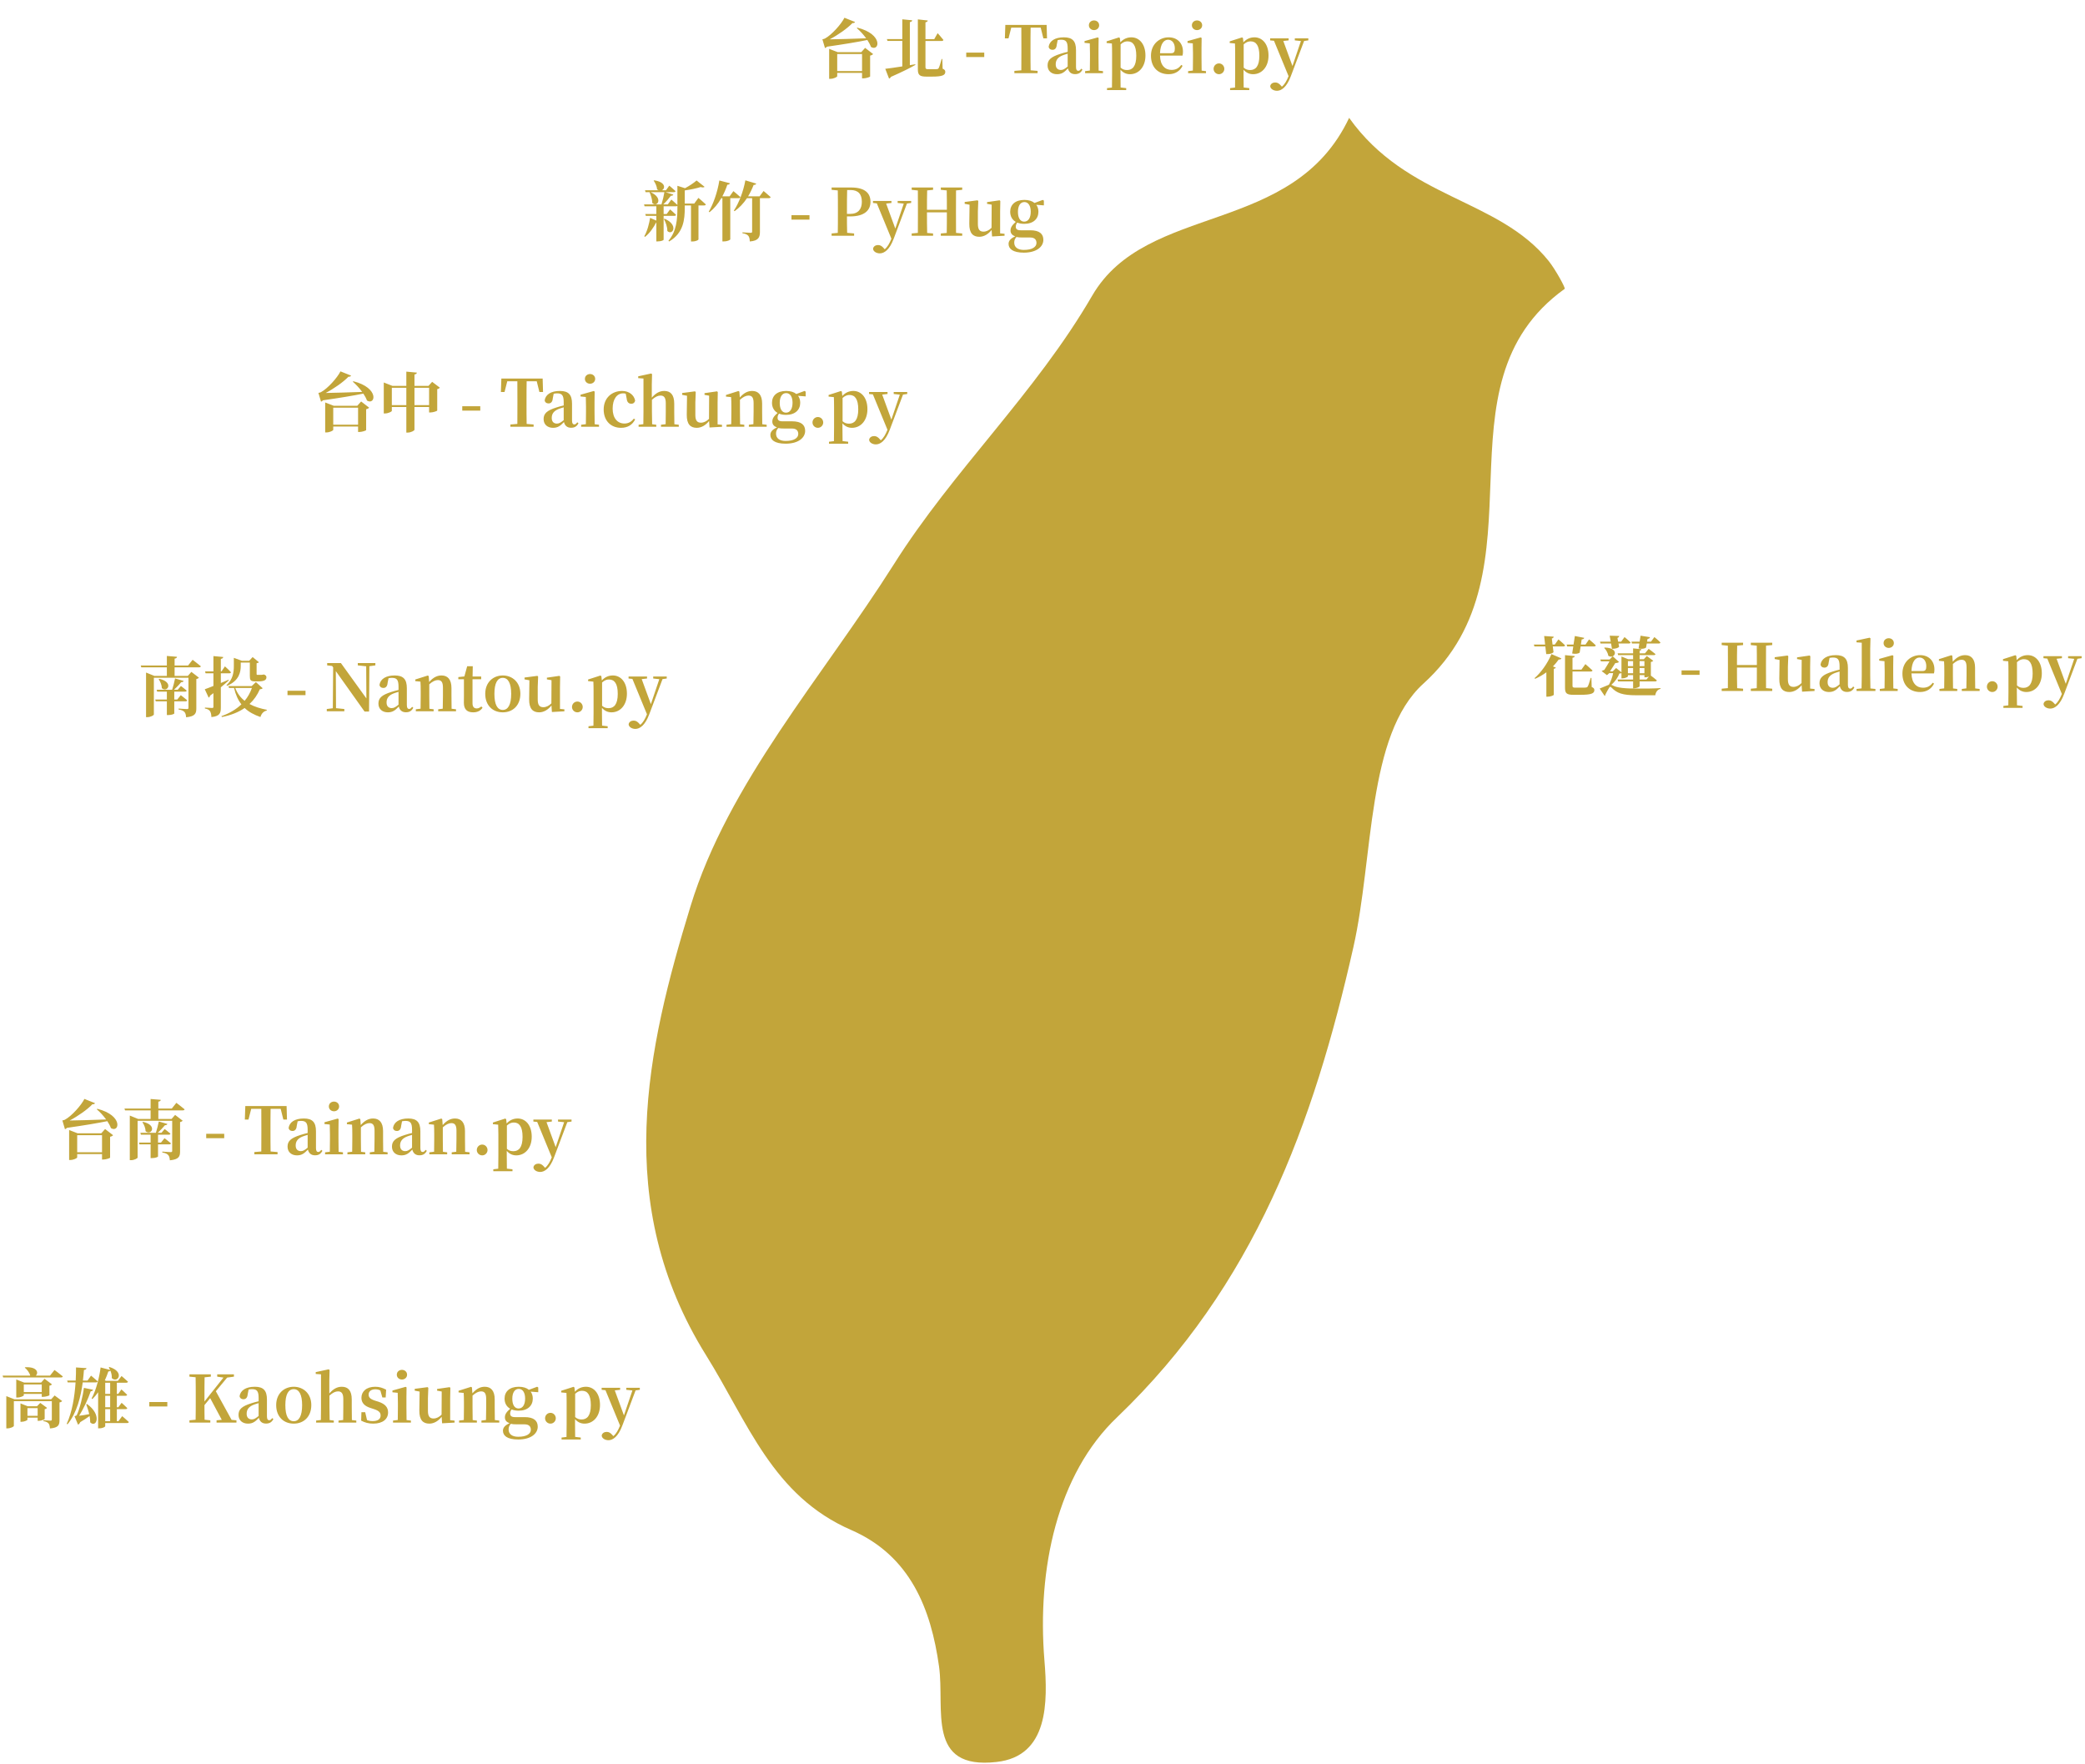 <svg width="513" height="434" viewBox="0 0 513 434" fill="none" xmlns="http://www.w3.org/2000/svg">
<path d="M205.992 17.488V13.296H212.104V17.488H205.992ZM211.912 12.832H206.104L204.008 12.016V19.392H204.296C205.112 19.392 205.992 18.944 205.992 18.752V17.936H212.104V19.28H212.424C213.08 19.28 214.072 18.928 214.088 18.832V13.68C214.472 13.6 214.712 13.44 214.824 13.296L212.856 11.776L211.912 12.832ZM210.808 6.912C211.592 7.584 212.424 8.48 213.112 9.424C209.624 9.552 206.28 9.648 204.136 9.68C206.184 8.608 208.504 6.976 209.736 5.68C210.104 5.712 210.312 5.584 210.376 5.408L207.768 4.368C207.016 5.904 204.632 8.592 202.984 9.472C202.792 9.584 202.344 9.664 202.344 9.664L202.984 11.824C203.16 11.776 203.32 11.664 203.464 11.488C207.624 10.896 211.048 10.32 213.4 9.84C213.784 10.416 214.104 11.008 214.296 11.552C216.344 12.8 217.448 8.464 210.952 6.8L210.808 6.912ZM223.864 16.032V5.44C224.296 5.376 224.408 5.216 224.44 4.992L222.008 4.752V9.616H218.216L218.36 10.064H222.008V16.336C220.168 16.624 218.616 16.848 217.816 16.928L218.744 19.328C218.936 19.28 219.112 19.12 219.208 18.912C222.056 17.664 223.976 16.688 225.224 15.968L225.192 15.808L223.864 16.032ZM231.848 14.512H231.688C231.4 15.52 231.128 16.496 230.936 16.8C230.808 16.96 230.696 16.992 230.52 17.008C230.312 17.024 229.944 17.024 229.496 17.024H228.344C227.848 17.024 227.704 16.912 227.704 16.528V10.08H231.704C231.928 10.08 232.072 10 232.12 9.824C231.64 9.184 230.696 8.16 230.696 8.16L229.864 9.632H227.704V5.488C228.104 5.424 228.248 5.248 228.264 5.04L225.832 4.768V17.072C225.832 18.464 226.312 18.848 227.912 18.848H229.336C231.848 18.848 232.584 18.496 232.584 17.68C232.584 17.344 232.44 17.12 231.928 16.896L231.848 14.512ZM237.736 14.032H242.168V12.944H237.736V14.032ZM256.059 6.8L256.715 9.44H257.611L257.515 6.128H247.355L247.243 9.44H248.139L248.811 6.8H251.291C251.307 8.416 251.307 10.064 251.307 11.68V12.464C251.307 14.096 251.307 15.712 251.291 17.296L249.579 17.44V18H255.291V17.44L253.579 17.296C253.547 15.68 253.547 14.064 253.547 12.464V11.68C253.547 10.032 253.547 8.4 253.579 6.8H256.059ZM262.695 16.368C261.959 16.976 261.559 17.216 261.031 17.216C260.263 17.216 259.751 16.768 259.751 15.824C259.751 14.832 260.231 14.096 261.495 13.6C261.767 13.488 262.215 13.36 262.695 13.216V16.368ZM266.039 16.896C265.751 17.28 265.559 17.424 265.319 17.424C264.967 17.424 264.743 17.184 264.743 16.464V12.336C264.743 10.096 263.863 9.184 261.767 9.184C259.543 9.184 258.215 10.08 258.007 11.52C258.103 12 258.439 12.256 258.967 12.256C259.511 12.256 259.943 11.904 260.007 11.024L260.231 9.872C260.519 9.808 260.791 9.776 261.063 9.776C262.263 9.776 262.695 10.24 262.695 11.936V12.752C262.071 12.896 261.431 13.072 260.951 13.232C258.487 14 257.751 14.784 257.751 16.112C257.751 17.456 258.727 18.256 260.071 18.256C261.255 18.256 261.879 17.76 262.759 16.832C262.967 17.696 263.527 18.24 264.503 18.24C265.351 18.24 265.911 17.936 266.327 17.136L266.039 16.896ZM269.175 7.408C269.863 7.408 270.439 6.912 270.439 6.224C270.439 5.504 269.863 5.024 269.175 5.024C268.487 5.024 267.911 5.504 267.911 6.224C267.911 6.912 268.487 7.408 269.175 7.408ZM270.311 17.376C270.295 16.464 270.279 15.12 270.279 14.24V11.84L270.311 9.344L270.087 9.2L266.839 10.112V10.544L268.135 10.672C268.167 11.472 268.183 12.08 268.183 13.104V14.24C268.183 15.12 268.167 16.448 268.151 17.36L266.983 17.504V18H271.383V17.504L270.311 17.376ZM275.717 10.912C276.389 10.304 276.917 10.176 277.429 10.176C278.757 10.176 279.573 11.184 279.573 13.712C279.573 16.32 278.629 17.232 277.317 17.232C276.709 17.232 276.213 17.088 275.717 16.64V10.912ZM275.541 9.36L275.317 9.2L272.277 10.176V10.576L273.573 10.704C273.605 11.472 273.621 12.064 273.621 13.104V18.256C273.621 19.232 273.605 20.384 273.589 21.536L272.373 21.68V22.16H277.093V21.68L275.717 21.52C275.701 20.368 275.685 19.216 275.685 18.256V17.152C276.389 17.968 277.205 18.256 278.037 18.256C280.149 18.256 281.829 16.496 281.829 13.664C281.829 10.832 280.309 9.184 278.373 9.184C277.381 9.184 276.421 9.552 275.653 10.416L275.541 9.36ZM285.411 13.088C285.507 10.752 286.387 9.776 287.395 9.776C288.371 9.776 289.059 10.608 289.059 11.904C289.059 12.72 288.883 13.088 288.147 13.088H285.411ZM290.947 13.68C291.027 13.408 291.059 13.104 291.059 12.688C291.059 10.672 289.731 9.184 287.539 9.184C285.299 9.184 283.187 10.832 283.187 13.712C283.187 16.624 285.011 18.256 287.523 18.256C289.107 18.256 290.323 17.504 290.963 16.192L290.643 15.968C290.083 16.72 289.395 17.2 288.243 17.2C286.691 17.2 285.475 16.128 285.411 13.68H290.947ZM294.519 7.408C295.207 7.408 295.783 6.912 295.783 6.224C295.783 5.504 295.207 5.024 294.519 5.024C293.831 5.024 293.255 5.504 293.255 6.224C293.255 6.912 293.831 7.408 294.519 7.408ZM295.655 17.376C295.639 16.464 295.623 15.12 295.623 14.24V11.84L295.655 9.344L295.431 9.2L292.183 10.112V10.544L293.479 10.672C293.511 11.472 293.527 12.08 293.527 13.104V14.24C293.527 15.12 293.511 16.448 293.495 17.36L292.327 17.504V18H296.727V17.504L295.655 17.376ZM299.922 18.256C300.658 18.256 301.234 17.648 301.234 16.944C301.234 16.208 300.658 15.6 299.922 15.6C299.17 15.6 298.594 16.208 298.594 16.944C298.594 17.648 299.17 18.256 299.922 18.256ZM305.999 10.912C306.671 10.304 307.199 10.176 307.711 10.176C309.039 10.176 309.855 11.184 309.855 13.712C309.855 16.32 308.911 17.232 307.599 17.232C306.991 17.232 306.495 17.088 305.999 16.64V10.912ZM305.823 9.36L305.599 9.2L302.559 10.176V10.576L303.855 10.704C303.887 11.472 303.903 12.064 303.903 13.104V18.256C303.903 19.232 303.887 20.384 303.871 21.536L302.655 21.68V22.16H307.375V21.68L305.999 21.52C305.983 20.368 305.967 19.216 305.967 18.256V17.152C306.671 17.968 307.487 18.256 308.319 18.256C310.431 18.256 312.111 16.496 312.111 13.664C312.111 10.832 310.591 9.184 308.655 9.184C307.663 9.184 306.703 9.552 305.935 10.416L305.823 9.36ZM321.906 9.44H318.578V9.936L320.082 10.096L318.002 16.24L315.746 10.08L317.058 9.936V9.44H312.514V9.936L313.458 10.032L317.042 18.736C316.562 19.92 316.082 20.768 315.394 21.328L315.17 21.072C314.754 20.592 314.354 20.288 313.762 20.288C313.202 20.288 312.626 20.576 312.53 21.184C312.546 21.856 313.346 22.336 314.194 22.336C315.282 22.336 316.578 21.456 317.586 18.784L320.866 10.08L321.906 9.936V9.44Z" fill="#C2A53A"/>
<path d="M6.752 348.336V346.448H9.264V348.336H6.752ZM10.992 346.704C11.296 346.64 11.488 346.512 11.584 346.384L9.904 345.152L9.104 345.984H6.816L5.04 345.28V349.808H5.28C5.968 349.808 6.752 349.44 6.752 349.296V348.784H9.264V349.568H9.552C10.144 349.568 10.976 349.216 10.992 349.104V346.704ZM12.592 344.272H3.552L1.552 343.488V351.424H1.824C2.592 351.424 3.408 351.008 3.408 350.816V344.72H12.752V349.216C12.752 349.408 12.688 349.52 12.448 349.52C12.08 349.52 10.672 349.424 10.672 349.424V349.632C11.424 349.76 11.728 349.968 11.952 350.224C12.176 350.48 12.24 350.896 12.288 351.44C14.368 351.28 14.64 350.592 14.64 349.392V345.04C14.976 344.976 15.2 344.832 15.296 344.704L13.44 343.328L12.592 344.272ZM5.856 342.496V340.624H10.272V342.496H5.856ZM10.592 343.664C11.184 343.664 12.144 343.376 12.16 343.28V340.928C12.48 340.864 12.688 340.72 12.784 340.592L10.96 339.216L10.112 340.16H5.952L4 339.392V343.84H4.256C5.024 343.84 5.856 343.44 5.856 343.296V342.944H10.272V343.664H10.592ZM12.304 338.448H8.8C9.52 337.84 9.264 336.224 6.208 336.384L6.096 336.48C6.656 336.928 7.264 337.712 7.44 338.448H0.64L0.784 338.896H15.008C15.232 338.896 15.408 338.816 15.456 338.64C14.688 337.984 13.408 337.056 13.408 337.056L12.304 338.448ZM23.6 340.112C23.824 340.112 23.984 340.032 24.032 339.856C23.424 339.28 22.4 338.448 22.4 338.448L21.536 339.664H20.4C20.512 338.736 20.592 337.856 20.656 337.056C21.136 336.992 21.248 336.816 21.28 336.608L18.704 336.432C18.704 337.424 18.688 338.512 18.624 339.664H16.528L16.656 340.112H18.592C18.368 343.552 17.76 347.408 16.416 350.304L16.624 350.416C18.944 347.552 19.888 343.568 20.352 340.112H23.6ZM21.216 345.504C21.472 346.224 21.76 347.056 21.952 347.92C21.056 348.096 20.16 348.256 19.456 348.32C20.528 346.672 21.696 344.16 22.32 342.304C22.672 342.288 22.848 342.112 22.896 341.92L20.64 341.456C20.432 343.376 19.552 346.848 18.864 348.208C18.752 348.32 18.336 348.432 18.336 348.432L19.2 350.512C19.424 350.416 19.6 350.208 19.744 349.888C20.656 349.36 21.456 348.816 22.048 348.384C22.144 348.912 22.208 349.44 22.192 349.936C23.664 351.424 25.216 348.144 21.408 345.424L21.216 345.504ZM25.888 346.688H27.104V349.664H25.888V346.688ZM27.104 340.192V342.944H25.888V340.192H27.104ZM27.104 346.224H25.888V343.408H27.104V346.224ZM29.136 349.664H28.752V346.688H30.896C31.12 346.688 31.28 346.608 31.312 346.432C30.8 345.888 29.92 345.136 29.92 345.136L29.12 346.224H28.752V343.408H30.864C31.088 343.408 31.248 343.328 31.28 343.152C30.752 342.608 29.872 341.84 29.872 341.84L29.088 342.944H28.752V340.192H31.056C31.28 340.192 31.44 340.112 31.488 339.936C30.88 339.36 29.904 338.544 29.904 338.544L29.008 339.728H26.096L25.792 339.616C26.144 338.848 26.432 338.096 26.656 337.424C26.944 337.408 27.088 337.344 27.168 337.216C27.392 337.792 27.552 338.448 27.504 339.056C28.944 340.448 30.816 337.52 26.928 336.32L26.768 336.416C26.88 336.608 26.992 336.816 27.104 337.056L24.752 336.432C24.496 338.544 23.744 341.84 22.544 344.064L22.736 344.208C23.248 343.712 23.728 343.136 24.144 342.528V351.408H24.448C25.344 351.408 25.888 351.024 25.888 350.896V350.112H31.264C31.488 350.112 31.664 350.032 31.696 349.856C31.088 349.28 30.064 348.416 30.064 348.416L29.136 349.664ZM36.736 346.032H41.168V344.944H36.736V346.032ZM56.979 349.328L53.107 342.288L55.891 338.928L57.555 338.704V338.128H53.443V338.704L54.979 338.928L50.307 344.816V343.68C50.307 342.064 50.307 340.448 50.339 338.864L51.875 338.704V338.128H46.611V338.704L48.131 338.848C48.163 340.464 48.163 342.08 48.163 343.68V344.464C48.163 346.096 48.163 347.712 48.131 349.296L46.611 349.44V350H51.747V349.44L50.339 349.296C50.307 348.016 50.307 346.784 50.307 345.696L51.715 343.984L54.563 349.312L53.283 349.44V350H58.179V349.44L56.979 349.328ZM63.632 348.368C62.896 348.976 62.496 349.216 61.968 349.216C61.2 349.216 60.688 348.768 60.688 347.824C60.688 346.832 61.168 346.096 62.432 345.6C62.704 345.488 63.152 345.36 63.632 345.216V348.368ZM66.976 348.896C66.688 349.28 66.496 349.424 66.256 349.424C65.904 349.424 65.68 349.184 65.68 348.464V344.336C65.68 342.096 64.8 341.184 62.704 341.184C60.48 341.184 59.152 342.08 58.944 343.52C59.04 344 59.376 344.256 59.904 344.256C60.448 344.256 60.88 343.904 60.944 343.024L61.168 341.872C61.456 341.808 61.728 341.776 62 341.776C63.2 341.776 63.632 342.24 63.632 343.936V344.752C63.008 344.896 62.368 345.072 61.888 345.232C59.424 346 58.688 346.784 58.688 348.112C58.688 349.456 59.664 350.256 61.008 350.256C62.192 350.256 62.816 349.76 63.696 348.832C63.904 349.696 64.464 350.24 65.44 350.24C66.288 350.24 66.848 349.936 67.264 349.136L66.976 348.896ZM72.273 350.256C74.721 350.256 76.593 348.576 76.593 345.696C76.593 342.816 74.593 341.184 72.273 341.184C69.937 341.184 67.953 342.832 67.953 345.696C67.953 348.56 69.793 350.256 72.273 350.256ZM72.273 349.664C70.945 349.664 70.209 348.368 70.209 345.712C70.209 343.072 70.945 341.776 72.273 341.776C73.569 341.776 74.337 343.072 74.337 345.712C74.337 348.368 73.569 349.664 72.273 349.664ZM86.579 349.376C86.564 348.464 86.547 347.152 86.547 346.24V344.32C86.547 342.096 85.62 341.184 84.1 341.184C82.931 341.184 81.987 341.728 81.028 342.832V339.584L81.091 337.04L80.852 336.896L77.683 337.584V338.032L78.98 338.128V346.24C78.98 347.12 78.963 348.448 78.948 349.36L77.779 349.504V350H82.132V349.504L81.108 349.376C81.076 348.464 81.059 347.12 81.059 346.24V343.36C81.844 342.64 82.531 342.32 83.171 342.32C84.004 342.32 84.468 342.8 84.468 344.192V346.24C84.468 347.152 84.451 348.464 84.436 349.36L83.284 349.504V350H87.668V349.504L86.579 349.376ZM92.285 344.608C91.053 344.208 90.701 343.776 90.701 343.104C90.701 342.32 91.309 341.808 92.365 341.808C92.829 341.808 93.197 341.904 93.581 342.096L94.077 343.824H94.893L95.005 341.904C94.125 341.44 93.341 341.184 92.317 341.184C90.125 341.184 88.925 342.368 88.925 343.904C88.925 345.2 89.773 345.968 91.149 346.4L92.029 346.688C93.277 347.104 93.645 347.552 93.645 348.256C93.645 349.136 92.973 349.632 91.693 349.632C91.165 349.632 90.717 349.552 90.301 349.376L89.853 347.44H88.925L88.861 349.52C89.773 350 90.669 350.256 91.821 350.256C94.173 350.256 95.485 349.136 95.485 347.504C95.485 346.272 94.797 345.424 93.117 344.864L92.285 344.608ZM98.894 339.408C99.582 339.408 100.158 338.912 100.158 338.224C100.158 337.504 99.582 337.024 98.894 337.024C98.206 337.024 97.63 337.504 97.63 338.224C97.63 338.912 98.206 339.408 98.894 339.408ZM100.03 349.376C100.014 348.464 99.998 347.12 99.998 346.24V343.84L100.03 341.344L99.806 341.2L96.558 342.112V342.544L97.854 342.672C97.886 343.472 97.902 344.08 97.902 345.104V346.24C97.902 347.12 97.886 348.448 97.87 349.36L96.702 349.504V350H101.102V349.504L100.03 349.376ZM110.761 349.408V344.016L110.809 341.456L110.633 341.28L107.545 341.728V342.144L108.681 342.352L108.649 348.048C108.057 348.64 107.385 348.992 106.665 348.992C105.785 348.992 105.289 348.528 105.289 347.12V344.016L105.385 341.456L105.209 341.28L102.041 341.696V342.144L103.241 342.368L103.177 347.008C103.145 349.408 104.105 350.256 105.641 350.256C106.825 350.256 107.897 349.552 108.665 348.576L108.777 350.176L111.849 350V349.52L110.761 349.408ZM121.751 349.376C121.735 348.464 121.719 347.152 121.719 346.24V344.288C121.719 342.144 120.775 341.184 119.271 341.184C118.231 341.184 117.239 341.632 116.231 342.8L116.119 341.344L115.895 341.2L112.823 342.176V342.576L114.087 342.704C114.135 343.472 114.151 344.048 114.151 345.088V346.24C114.151 347.12 114.135 348.448 114.119 349.36L112.951 349.504V350H117.335V349.504L116.295 349.376C116.279 348.464 116.263 347.12 116.263 346.24V343.36C117.047 342.64 117.767 342.32 118.359 342.32C119.223 342.32 119.623 342.8 119.623 344.192V346.24C119.623 347.152 119.607 348.464 119.575 349.36L118.455 349.504V350H122.839V349.504L121.751 349.376ZM127.586 346.528C126.594 346.528 126.05 345.6 126.05 344.128C126.05 342.64 126.642 341.712 127.634 341.712C128.61 341.712 129.202 342.624 129.202 344.08C129.202 345.584 128.61 346.528 127.586 346.528ZM129.074 350.432C130.226 350.432 130.61 351.04 130.61 351.776C130.61 352.752 129.57 353.488 127.506 353.488C126.05 353.488 125.138 352.864 125.138 351.68C125.138 351.12 125.314 350.736 125.682 350.304C126.082 350.4 126.482 350.432 127.218 350.432H129.074ZM132.434 341.36L132.162 341.184L130.13 341.936C129.554 341.456 128.706 341.184 127.634 341.184C125.378 341.184 124.146 342.368 124.146 344.096C124.146 345.2 124.626 346.08 125.522 346.592C124.594 347.408 124.226 347.984 124.226 348.72C124.226 349.456 124.658 349.888 125.378 350.16C124.258 350.64 123.746 351.264 123.746 352C123.746 353.2 124.77 354.16 127.506 354.16C130.658 354.16 132.306 352.688 132.306 351.008C132.306 349.568 131.378 348.656 129.09 348.656H126.738C125.842 348.656 125.522 348.352 125.522 347.776C125.522 347.408 125.634 347.104 125.874 346.768C126.354 346.96 126.93 347.072 127.602 347.072C129.842 347.072 131.09 345.84 131.09 344.096C131.09 343.44 130.914 342.848 130.562 342.384L132.434 342.528V341.36ZM135.438 350.256C136.174 350.256 136.75 349.648 136.75 348.944C136.75 348.208 136.174 347.6 135.438 347.6C134.686 347.6 134.11 348.208 134.11 348.944C134.11 349.648 134.686 350.256 135.438 350.256ZM141.514 342.912C142.186 342.304 142.714 342.176 143.226 342.176C144.554 342.176 145.37 343.184 145.37 345.712C145.37 348.32 144.426 349.232 143.114 349.232C142.506 349.232 142.01 349.088 141.514 348.64V342.912ZM141.338 341.36L141.114 341.2L138.074 342.176V342.576L139.37 342.704C139.402 343.472 139.418 344.064 139.418 345.104V350.256C139.418 351.232 139.402 352.384 139.386 353.536L138.17 353.68V354.16H142.89V353.68L141.514 353.52C141.498 352.368 141.482 351.216 141.482 350.256V349.152C142.186 349.968 143.002 350.256 143.834 350.256C145.946 350.256 147.626 348.496 147.626 345.664C147.626 342.832 146.106 341.184 144.17 341.184C143.178 341.184 142.218 341.552 141.45 342.416L141.338 341.36ZM157.422 341.44H154.094V341.936L155.598 342.096L153.518 348.24L151.262 342.08L152.574 341.936V341.44H148.03V341.936L148.974 342.032L152.558 350.736C152.078 351.92 151.598 352.768 150.91 353.328L150.686 353.072C150.27 352.592 149.87 352.288 149.278 352.288C148.718 352.288 148.142 352.576 148.046 353.184C148.062 353.856 148.862 354.336 149.71 354.336C150.798 354.336 152.094 353.456 153.102 350.784L156.382 342.08L157.422 341.936V341.44Z" fill="#C2A53A"/>
<path d="M163.344 53.888C163.792 54.672 164.208 55.824 164.192 56.832C165.488 58.08 167.072 55.312 163.504 53.808L163.344 53.888ZM170.816 50.08H168.48V46.848C169.92 46.656 171.408 46.336 172.384 46.016C172.864 46.16 173.184 46.128 173.36 45.968L171.392 44.4C170.768 44.96 169.632 45.728 168.544 46.304L166.672 45.712V50.416C166.08 49.856 165.184 49.104 165.184 49.104L164.304 50.288H163.2C163.92 49.6 164.608 48.784 165.072 48.16C165.408 48.192 165.6 48.064 165.664 47.872L163.744 47.28H165.776C166 47.28 166.16 47.2 166.208 47.024C165.632 46.464 164.672 45.68 164.672 45.68L163.856 46.816H162.832C163.712 46.432 163.856 44.784 160.96 44.368L160.832 44.448C161.216 44.992 161.632 45.84 161.68 46.592C161.808 46.688 161.936 46.768 162.064 46.816H158.704L158.832 47.28H159.92L159.824 47.312C160.144 48.032 160.496 49.056 160.48 49.936C161.68 51.168 163.344 48.736 160.08 47.28H163.472C163.328 48.176 163.04 49.376 162.752 50.288H158.464L158.592 50.752H161.488V52.656H158.768L158.896 53.104H161.488V54.272L159.952 53.6C159.76 54.88 159.28 56.832 158.528 58.112L158.688 58.288C159.92 57.328 160.848 55.888 161.44 54.752H161.488V59.392H161.808C162.736 59.392 163.28 59.088 163.28 58.992V53.104H165.92C166.144 53.104 166.288 53.024 166.336 52.848C165.792 52.304 164.864 51.52 164.864 51.52L164.032 52.656H163.28V50.752H166.32C166.464 50.752 166.592 50.72 166.672 50.64V51.088C166.672 54 166.448 56.928 164.464 59.232L164.64 59.408C168.208 57.312 168.48 53.984 168.48 51.12V50.544H170.016V59.408H170.336C171.296 59.408 171.856 59.024 171.856 58.912V50.544H173.232C173.456 50.544 173.632 50.464 173.664 50.288C172.992 49.632 171.84 48.688 171.84 48.688L170.816 50.08ZM181.728 48.752C181.952 48.752 182.128 48.672 182.176 48.496C181.536 47.904 180.448 47.024 180.448 47.024L179.52 48.304H177.728C178.192 47.44 178.608 46.48 178.96 45.44C179.328 45.44 179.52 45.312 179.584 45.088L176.992 44.4C176.528 47.296 175.504 50.192 174.384 52.08L174.576 52.208C175.696 51.312 176.672 50.16 177.472 48.752H177.744V59.392H178.096C179.072 59.392 179.664 59.008 179.68 58.896V48.752H181.728ZM186.896 48.304H184.064C184.576 47.456 185.024 46.528 185.424 45.504C185.808 45.504 186 45.36 186.064 45.168L183.392 44.368C182.88 47.2 181.76 50.016 180.56 51.824L180.752 51.952C181.904 51.12 182.928 50.064 183.792 48.752H185.056V56.976C185.056 57.168 184.976 57.28 184.72 57.28C184.352 57.28 182.672 57.168 182.672 57.168V57.376C183.52 57.52 183.888 57.744 184.128 58.032C184.368 58.32 184.464 58.8 184.48 59.408C186.656 59.248 186.976 58.336 186.976 57.04V48.752H189.168C189.392 48.752 189.568 48.672 189.616 48.496C188.96 47.888 187.872 46.992 187.872 46.992L186.896 48.304ZM194.736 54.032H199.168V52.944H194.736V54.032ZM209.283 46.752C211.155 46.752 212.051 47.76 212.051 49.648C212.051 51.408 211.187 52.624 209.171 52.624H208.387V51.68C208.387 50.016 208.387 48.368 208.435 46.752H209.283ZM209.139 53.248C212.835 53.248 214.179 51.632 214.179 49.648C214.179 47.472 212.755 46.128 209.379 46.128H204.611V46.704L206.131 46.848C206.163 48.464 206.163 50.08 206.163 51.68V52.464C206.163 54.096 206.163 55.712 206.131 57.296L204.611 57.44V58H210.147V57.44L208.435 57.28C208.387 55.872 208.387 54.496 208.387 53.248H209.139ZM224.187 49.44H220.859V49.936L222.363 50.096L220.283 56.24L218.027 50.08L219.339 49.936V49.44H214.795V49.936L215.739 50.032L219.323 58.736C218.843 59.92 218.363 60.768 217.675 61.328L217.451 61.072C217.035 60.592 216.635 60.288 216.043 60.288C215.483 60.288 214.907 60.576 214.811 61.184C214.827 61.856 215.627 62.336 216.475 62.336C217.563 62.336 218.859 61.456 219.867 58.784L223.147 50.08L224.187 49.936V49.44ZM236.746 46.704V46.128H231.482V46.704L232.938 46.848C232.97 48.432 232.97 50.032 232.97 51.616H228.074C228.074 50.016 228.074 48.416 228.122 46.848L229.578 46.704V46.128H224.314V46.704L225.834 46.864C225.85 48.464 225.85 50.08 225.85 51.68V52.464C225.85 54.096 225.85 55.712 225.834 57.296L224.314 57.44V58H229.578V57.44L228.122 57.312C228.074 55.712 228.074 54.08 228.074 52.24H232.97C232.97 54.096 232.97 55.728 232.938 57.312L231.482 57.44V58H236.746V57.44L235.226 57.296C235.21 55.696 235.21 54.064 235.21 52.464V51.68C235.21 50.048 235.21 48.448 235.226 46.848L236.746 46.704ZM246.074 57.408V52.016L246.122 49.456L245.946 49.28L242.858 49.728V50.144L243.994 50.352L243.962 56.048C243.37 56.64 242.698 56.992 241.978 56.992C241.098 56.992 240.602 56.528 240.602 55.12V52.016L240.698 49.456L240.522 49.28L237.354 49.696V50.144L238.554 50.368L238.49 55.008C238.458 57.408 239.418 58.256 240.954 58.256C242.138 58.256 243.21 57.552 243.978 56.576L244.09 58.176L247.162 58V57.52L246.074 57.408ZM251.992 54.528C251 54.528 250.456 53.6 250.456 52.128C250.456 50.64 251.048 49.712 252.04 49.712C253.016 49.712 253.608 50.624 253.608 52.08C253.608 53.584 253.016 54.528 251.992 54.528ZM253.48 58.432C254.632 58.432 255.016 59.04 255.016 59.776C255.016 60.752 253.976 61.488 251.912 61.488C250.456 61.488 249.544 60.864 249.544 59.68C249.544 59.12 249.72 58.736 250.088 58.304C250.488 58.4 250.888 58.432 251.624 58.432H253.48ZM256.84 49.36L256.568 49.184L254.536 49.936C253.96 49.456 253.112 49.184 252.04 49.184C249.784 49.184 248.552 50.368 248.552 52.096C248.552 53.2 249.032 54.08 249.928 54.592C249 55.408 248.632 55.984 248.632 56.72C248.632 57.456 249.064 57.888 249.784 58.16C248.664 58.64 248.152 59.264 248.152 60C248.152 61.2 249.176 62.16 251.912 62.16C255.064 62.16 256.712 60.688 256.712 59.008C256.712 57.568 255.784 56.656 253.496 56.656H251.144C250.248 56.656 249.928 56.352 249.928 55.776C249.928 55.408 250.04 55.104 250.28 54.768C250.76 54.96 251.336 55.072 252.008 55.072C254.248 55.072 255.496 53.84 255.496 52.096C255.496 51.44 255.32 50.848 254.968 50.384L256.84 50.528V49.36Z" fill="#C2A53A"/>
<path d="M377.704 167.008C378.632 166.592 379.576 166.08 380.472 165.408V171.408H380.808C381.512 171.408 382.28 171.072 382.296 170.944V164.544C382.6 164.496 382.744 164.384 382.792 164.24L382.088 163.968C382.584 163.456 383.064 162.896 383.512 162.256C383.864 162.304 384.088 162.176 384.168 161.984L381.72 160.928C380.728 163.328 379.048 165.568 377.56 166.848L377.704 167.008ZM382.552 158.576H381.992L381.816 157.088C382.136 157.008 382.264 156.832 382.28 156.64L379.928 156.48L380.168 158.576H377.4L377.528 159.04H380.216L380.44 160.928C381.272 160.944 381.96 160.8 382.232 160.448L382.056 159.04H384.648C384.872 159.04 385.032 158.96 385.08 158.784C384.488 158.176 383.448 157.312 383.448 157.312L382.552 158.576ZM391.56 166.784H391.384C391.096 167.792 390.824 168.64 390.632 168.928C390.52 169.088 390.392 169.136 390.216 169.152C389.976 169.184 389.528 169.184 389 169.184H387.576C387.032 169.184 386.904 169.072 386.904 168.768V165.216H391.368C391.608 165.216 391.784 165.136 391.832 164.96C391.176 164.32 390.072 163.392 390.072 163.392L389.096 164.752H386.904V161.824C387.288 161.776 387.432 161.616 387.448 161.408L385.064 161.184V169.264C385.064 170.592 385.496 170.944 387.16 170.944H388.808C391.528 170.944 392.28 170.608 392.28 169.792C392.28 169.44 392.136 169.232 391.624 169.024L391.56 166.784ZM390.104 158.576H388.968L389.16 157.312C389.592 157.28 389.736 157.12 389.784 156.928L387.48 156.48L387.16 158.576H385.464L385.592 159.04H387.096L386.824 160.784C387.608 160.944 388.328 160.832 388.664 160.576L388.904 159.04H392.216C392.44 159.04 392.6 158.96 392.632 158.784C392.04 158.176 390.984 157.312 390.984 157.312L390.104 158.576ZM401.544 158.32H403.352L403.16 159.552C403.928 159.712 404.648 159.6 405 159.328L405.176 158.32H408.136C408.344 158.32 408.504 158.24 408.536 158.064C408.008 157.504 407.048 156.736 407.048 156.736L406.216 157.872H405.24L405.368 157.184C405.784 157.152 405.928 156.976 405.96 156.768L403.656 156.4L403.416 157.872H401.416L401.544 158.32ZM393.8 158.32H396.392L396.616 159.632C397.448 159.616 398.12 159.472 398.376 159.104L398.216 158.32H400.776C400.984 158.32 401.16 158.24 401.192 158.064C400.648 157.504 399.704 156.736 399.704 156.736L398.872 157.872H398.136L397.96 156.944C398.264 156.848 398.376 156.656 398.376 156.464L396.056 156.4L396.312 157.872H393.672L393.8 158.32ZM394.696 159.408C395.144 159.84 395.624 160.64 395.704 161.328C397.288 162.384 398.744 159.408 394.824 159.312L394.696 159.408ZM401.816 162.656V163.888H400.536V162.656H401.816ZM404.6 162.656V163.888H403.416V162.656H404.6ZM403.416 167.184V166.096H404.6V166.64H404.872C405.128 166.64 405.432 166.56 405.704 166.464L405.096 167.184H403.416ZM404.6 165.632H403.416V164.352H404.6V165.632ZM400.536 165.632V164.352H401.816V165.632H400.536ZM398.952 166.896H399.192C399.848 166.896 400.536 166.544 400.536 166.4V166.096H401.816V167.184H397.992L398.12 167.648H401.816V169.328H402.12C402.712 169.328 403.416 168.992 403.416 168.832V167.648H407.224C407.448 167.648 407.624 167.568 407.656 167.392C407.192 166.976 406.488 166.448 406.168 166.208C406.184 166.192 406.184 166.176 406.184 166.176V162.88C406.472 162.816 406.68 162.688 406.776 162.576L405.192 161.392L404.44 162.192H403.416V161.184H406.888C407.112 161.184 407.288 161.104 407.32 160.928C406.68 160.384 405.64 159.632 405.64 159.632L404.744 160.736H403.416V160.08C403.752 160.032 403.848 159.904 403.864 159.728L401.816 159.52V160.736H398.008L398.136 161.184H401.816V162.192H400.616L398.952 161.52V165.408L397.64 164.352L396.808 165.168H396.136C396.552 164.544 397.08 163.712 397.432 163.136C397.832 163.12 398.184 163.04 398.344 162.864L396.808 161.472L396.04 162.256H393.752L393.896 162.704H396.008C395.656 163.344 395.128 164.208 394.728 164.816C394.488 164.896 394.232 164.992 394.072 165.104L395.384 166.112L395.944 165.616H396.904C396.712 166.56 396.328 167.648 395.864 168.464C395.384 168.624 394.36 169.12 393.592 169.408L394.824 171.232C394.952 171.152 395 171.056 394.968 170.928C395.304 170.224 395.688 169.584 395.928 169.2C396.072 168.928 396.264 168.896 396.52 169.184C397.816 170.512 399.144 171.056 402.616 171.056H407.272C407.368 170.336 407.8 169.616 408.552 169.488V169.296C406.696 169.408 405.16 169.408 403.272 169.408C399.848 169.424 397.816 169.248 396.68 168.576C396.6 168.544 396.536 168.512 396.456 168.496C397.368 167.696 398.088 166.672 398.44 165.696C398.696 165.68 398.84 165.664 398.952 165.6V166.896ZM413.736 166.032H418.168V164.944H413.736V166.032ZM436.043 158.704V158.128H430.779V158.704L432.235 158.848C432.267 160.432 432.267 162.032 432.267 163.616H427.371C427.371 162.016 427.371 160.416 427.419 158.848L428.875 158.704V158.128H423.611V158.704L425.131 158.864C425.147 160.464 425.147 162.08 425.147 163.68V164.464C425.147 166.096 425.147 167.712 425.131 169.296L423.611 169.44V170H428.875V169.44L427.419 169.312C427.371 167.712 427.371 166.08 427.371 164.24H432.267C432.267 166.096 432.267 167.728 432.235 169.312L430.779 169.44V170H436.043V169.44L434.523 169.296C434.507 167.696 434.507 166.064 434.507 164.464V163.68C434.507 162.048 434.507 160.448 434.523 158.848L436.043 158.704ZM445.371 169.408V164.016L445.419 161.456L445.243 161.28L442.155 161.728V162.144L443.291 162.352L443.259 168.048C442.667 168.64 441.995 168.992 441.275 168.992C440.395 168.992 439.899 168.528 439.899 167.12V164.016L439.995 161.456L439.819 161.28L436.651 161.696V162.144L437.851 162.368L437.787 167.008C437.755 169.408 438.715 170.256 440.251 170.256C441.435 170.256 442.507 169.552 443.275 168.576L443.387 170.176L446.459 170V169.52L445.371 169.408ZM452.617 168.368C451.881 168.976 451.481 169.216 450.953 169.216C450.185 169.216 449.673 168.768 449.673 167.824C449.673 166.832 450.153 166.096 451.417 165.6C451.689 165.488 452.137 165.36 452.617 165.216V168.368ZM455.961 168.896C455.673 169.28 455.481 169.424 455.241 169.424C454.889 169.424 454.665 169.184 454.665 168.464V164.336C454.665 162.096 453.785 161.184 451.689 161.184C449.465 161.184 448.137 162.08 447.929 163.52C448.025 164 448.361 164.256 448.889 164.256C449.433 164.256 449.865 163.904 449.929 163.024L450.153 161.872C450.441 161.808 450.713 161.776 450.985 161.776C452.185 161.776 452.617 162.24 452.617 163.936V164.752C451.993 164.896 451.353 165.072 450.873 165.232C448.409 166 447.673 166.784 447.673 168.112C447.673 169.456 448.649 170.256 449.993 170.256C451.177 170.256 451.801 169.76 452.681 168.832C452.889 169.696 453.449 170.24 454.425 170.24C455.273 170.24 455.833 169.936 456.249 169.136L455.961 168.896ZM460.201 169.376C460.169 168.352 460.153 167.248 460.153 166.24V159.584L460.217 157.04L459.993 156.896L456.777 157.584V158.032L458.073 158.128V166.24C458.073 167.248 458.057 168.352 458.025 169.36L456.793 169.504V170H461.433V169.504L460.201 169.376ZM464.707 159.408C465.395 159.408 465.971 158.912 465.971 158.224C465.971 157.504 465.395 157.024 464.707 157.024C464.019 157.024 463.443 157.504 463.443 158.224C463.443 158.912 464.019 159.408 464.707 159.408ZM465.843 169.376C465.827 168.464 465.811 167.12 465.811 166.24V163.84L465.843 161.344L465.619 161.2L462.371 162.112V162.544L463.667 162.672C463.699 163.472 463.715 164.08 463.715 165.104V166.24C463.715 167.12 463.699 168.448 463.683 169.36L462.515 169.504V170H466.915V169.504L465.843 169.376ZM470.302 165.088C470.398 162.752 471.278 161.776 472.286 161.776C473.262 161.776 473.95 162.608 473.95 163.904C473.95 164.72 473.774 165.088 473.038 165.088H470.302ZM475.838 165.68C475.918 165.408 475.95 165.104 475.95 164.688C475.95 162.672 474.622 161.184 472.43 161.184C470.19 161.184 468.078 162.832 468.078 165.712C468.078 168.624 469.902 170.256 472.414 170.256C473.998 170.256 475.214 169.504 475.854 168.192L475.534 167.968C474.974 168.72 474.286 169.2 473.134 169.2C471.582 169.2 470.366 168.128 470.302 165.68H475.838ZM485.986 169.376C485.97 168.464 485.954 167.152 485.954 166.24V164.288C485.954 162.144 485.01 161.184 483.506 161.184C482.466 161.184 481.474 161.632 480.466 162.8L480.354 161.344L480.13 161.2L477.058 162.176V162.576L478.322 162.704C478.37 163.472 478.386 164.048 478.386 165.088V166.24C478.386 167.12 478.37 168.448 478.354 169.36L477.186 169.504V170H481.57V169.504L480.53 169.376C480.514 168.464 480.498 167.12 480.498 166.24V163.36C481.282 162.64 482.002 162.32 482.594 162.32C483.458 162.32 483.858 162.8 483.858 164.192V166.24C483.858 167.152 483.842 168.464 483.81 169.36L482.69 169.504V170H487.074V169.504L485.986 169.376ZM490.188 170.256C490.924 170.256 491.5 169.648 491.5 168.944C491.5 168.208 490.924 167.6 490.188 167.6C489.436 167.6 488.86 168.208 488.86 168.944C488.86 169.648 489.436 170.256 490.188 170.256ZM496.264 162.912C496.936 162.304 497.464 162.176 497.976 162.176C499.304 162.176 500.12 163.184 500.12 165.712C500.12 168.32 499.176 169.232 497.864 169.232C497.256 169.232 496.76 169.088 496.264 168.64V162.912ZM496.088 161.36L495.864 161.2L492.824 162.176V162.576L494.12 162.704C494.152 163.472 494.168 164.064 494.168 165.104V170.256C494.168 171.232 494.152 172.384 494.136 173.536L492.92 173.68V174.16H497.64V173.68L496.264 173.52C496.248 172.368 496.232 171.216 496.232 170.256V169.152C496.936 169.968 497.752 170.256 498.584 170.256C500.696 170.256 502.376 168.496 502.376 165.664C502.376 162.832 500.856 161.184 498.92 161.184C497.928 161.184 496.968 161.552 496.2 162.416L496.088 161.36ZM512.172 161.44H508.844V161.936L510.348 162.096L508.268 168.24L506.012 162.08L507.324 161.936V161.44H502.78V161.936L503.724 162.032L507.308 170.736C506.828 171.92 506.348 172.768 505.66 173.328L505.436 173.072C505.02 172.592 504.62 172.288 504.028 172.288C503.468 172.288 502.892 172.576 502.796 173.184C502.812 173.856 503.612 174.336 504.46 174.336C505.548 174.336 506.844 173.456 507.852 170.784L511.132 162.08L512.172 161.936V161.44Z" fill="#C2A53A"/>
<path d="M81.992 104.488V100.296H88.104V104.488H81.992ZM87.912 99.832H82.104L80.008 99.016V106.392H80.296C81.112 106.392 81.992 105.944 81.992 105.752V104.936H88.104V106.28H88.424C89.08 106.28 90.072 105.928 90.088 105.832V100.68C90.472 100.6 90.712 100.44 90.824 100.296L88.856 98.776L87.912 99.832ZM86.808 93.912C87.592 94.584 88.424 95.48 89.112 96.424C85.624 96.552 82.28 96.648 80.136 96.68C82.184 95.608 84.504 93.976 85.736 92.68C86.104 92.712 86.312 92.584 86.376 92.408L83.768 91.368C83.016 92.904 80.632 95.592 78.984 96.472C78.792 96.584 78.344 96.664 78.344 96.664L78.984 98.824C79.16 98.776 79.32 98.664 79.464 98.488C83.624 97.896 87.048 97.32 89.4 96.84C89.784 97.416 90.104 98.008 90.296 98.552C92.344 99.8 93.448 95.464 86.952 93.8L86.808 93.912ZM101.976 99.672V95.4H105.576V99.672H101.976ZM96.408 99.672V95.4H99.976V99.672H96.408ZM106.328 93.944L105.432 94.936H101.976V92.136C102.408 92.072 102.536 91.896 102.568 91.672L99.976 91.432V94.936H96.552L94.424 94.104V101.72H94.712C95.528 101.72 96.408 101.272 96.408 101.08V100.136H99.976V106.424H100.344C101.112 106.424 101.976 105.944 101.976 105.736V100.136H105.576V101.48H105.912C106.568 101.48 107.56 101.128 107.576 101V95.736C107.912 95.672 108.12 95.512 108.232 95.384L106.328 93.944ZM113.736 101.032H118.168V99.944H113.736V101.032ZM132.059 93.8L132.715 96.44H133.611L133.515 93.128H123.355L123.243 96.44H124.139L124.811 93.8H127.291C127.307 95.416 127.307 97.064 127.307 98.68V99.464C127.307 101.096 127.307 102.712 127.291 104.296L125.579 104.44V105H131.291V104.44L129.579 104.296C129.547 102.68 129.547 101.064 129.547 99.464V98.68C129.547 97.032 129.547 95.4 129.579 93.8H132.059ZM138.695 103.368C137.959 103.976 137.559 104.216 137.031 104.216C136.263 104.216 135.751 103.768 135.751 102.824C135.751 101.832 136.231 101.096 137.495 100.6C137.767 100.488 138.215 100.36 138.695 100.216V103.368ZM142.039 103.896C141.751 104.28 141.559 104.424 141.319 104.424C140.967 104.424 140.743 104.184 140.743 103.464V99.336C140.743 97.096 139.863 96.184 137.767 96.184C135.543 96.184 134.215 97.08 134.007 98.52C134.103 99 134.439 99.256 134.967 99.256C135.511 99.256 135.943 98.904 136.007 98.024L136.231 96.872C136.519 96.808 136.791 96.776 137.063 96.776C138.263 96.776 138.695 97.24 138.695 98.936V99.752C138.071 99.896 137.431 100.072 136.951 100.232C134.487 101 133.751 101.784 133.751 103.112C133.751 104.456 134.727 105.256 136.071 105.256C137.255 105.256 137.879 104.76 138.759 103.832C138.967 104.696 139.527 105.24 140.503 105.24C141.351 105.24 141.911 104.936 142.327 104.136L142.039 103.896ZM145.175 94.408C145.863 94.408 146.439 93.912 146.439 93.224C146.439 92.504 145.863 92.024 145.175 92.024C144.487 92.024 143.911 92.504 143.911 93.224C143.911 93.912 144.487 94.408 145.175 94.408ZM146.311 104.376C146.295 103.464 146.279 102.12 146.279 101.24V98.84L146.311 96.344L146.087 96.2L142.839 97.112V97.544L144.135 97.672C144.167 98.472 144.183 99.08 144.183 100.104V101.24C144.183 102.12 144.167 103.448 144.151 104.36L142.983 104.504V105H147.383V104.504L146.311 104.376ZM154.195 98.104C154.291 99 154.739 99.336 155.347 99.336C155.827 99.336 156.131 99.096 156.275 98.584C156.035 97.208 154.771 96.184 153.075 96.184C150.611 96.184 148.531 97.848 148.531 100.744C148.531 103.592 150.371 105.256 152.787 105.256C154.467 105.256 155.619 104.504 156.275 103.176L155.939 103C155.363 103.768 154.595 104.2 153.635 104.2C151.907 104.2 150.739 102.856 150.739 100.536C150.739 98.152 151.811 96.776 153.331 96.776C153.539 96.776 153.747 96.792 153.955 96.856L154.195 98.104ZM165.923 104.376C165.907 103.464 165.891 102.152 165.891 101.24V99.32C165.891 97.096 164.963 96.184 163.443 96.184C162.275 96.184 161.331 96.728 160.371 97.832V94.584L160.435 92.04L160.195 91.896L157.027 92.584V93.032L158.323 93.128V101.24C158.323 102.12 158.307 103.448 158.291 104.36L157.123 104.504V105H161.475V104.504L160.451 104.376C160.419 103.464 160.403 102.12 160.403 101.24V98.36C161.187 97.64 161.875 97.32 162.515 97.32C163.347 97.32 163.811 97.8 163.811 99.192V101.24C163.811 102.152 163.795 103.464 163.779 104.36L162.627 104.504V105H167.011V104.504L165.923 104.376ZM176.558 104.408V99.016L176.606 96.456L176.43 96.28L173.342 96.728V97.144L174.478 97.352L174.446 103.048C173.854 103.64 173.182 103.992 172.462 103.992C171.582 103.992 171.086 103.528 171.086 102.12V99.016L171.182 96.456L171.006 96.28L167.838 96.696V97.144L169.038 97.368L168.974 102.008C168.942 104.408 169.902 105.256 171.438 105.256C172.622 105.256 173.694 104.552 174.462 103.576L174.574 105.176L177.646 105V104.52L176.558 104.408ZM187.548 104.376C187.532 103.464 187.516 102.152 187.516 101.24V99.288C187.516 97.144 186.572 96.184 185.068 96.184C184.028 96.184 183.036 96.632 182.028 97.8L181.916 96.344L181.692 96.2L178.62 97.176V97.576L179.884 97.704C179.932 98.472 179.948 99.048 179.948 100.088V101.24C179.948 102.12 179.932 103.448 179.916 104.36L178.748 104.504V105H183.132V104.504L182.092 104.376C182.076 103.464 182.06 102.12 182.06 101.24V98.36C182.844 97.64 183.564 97.32 184.156 97.32C185.02 97.32 185.42 97.8 185.42 99.192V101.24C185.42 102.152 185.404 103.464 185.372 104.36L184.252 104.504V105H188.636V104.504L187.548 104.376ZM193.383 101.528C192.391 101.528 191.847 100.6 191.847 99.128C191.847 97.64 192.439 96.712 193.431 96.712C194.407 96.712 194.999 97.624 194.999 99.08C194.999 100.584 194.407 101.528 193.383 101.528ZM194.871 105.432C196.023 105.432 196.407 106.04 196.407 106.776C196.407 107.752 195.367 108.488 193.303 108.488C191.847 108.488 190.935 107.864 190.935 106.68C190.935 106.12 191.111 105.736 191.479 105.304C191.879 105.4 192.279 105.432 193.015 105.432H194.871ZM198.231 96.36L197.959 96.184L195.927 96.936C195.351 96.456 194.503 96.184 193.431 96.184C191.174 96.184 189.943 97.368 189.943 99.096C189.943 100.2 190.423 101.08 191.319 101.592C190.391 102.408 190.023 102.984 190.023 103.72C190.023 104.456 190.455 104.888 191.174 105.16C190.055 105.64 189.543 106.264 189.543 107C189.543 108.2 190.567 109.16 193.303 109.16C196.455 109.16 198.102 107.688 198.102 106.008C198.102 104.568 197.175 103.656 194.887 103.656H192.535C191.639 103.656 191.319 103.352 191.319 102.776C191.319 102.408 191.431 102.104 191.671 101.768C192.151 101.96 192.727 102.072 193.399 102.072C195.639 102.072 196.887 100.84 196.887 99.096C196.887 98.44 196.711 97.848 196.359 97.384L198.231 97.528V96.36ZM201.235 105.256C201.971 105.256 202.547 104.648 202.547 103.944C202.547 103.208 201.971 102.6 201.235 102.6C200.483 102.6 199.907 103.208 199.907 103.944C199.907 104.648 200.483 105.256 201.235 105.256ZM207.311 97.912C207.983 97.304 208.511 97.176 209.023 97.176C210.351 97.176 211.167 98.184 211.167 100.712C211.167 103.32 210.223 104.232 208.911 104.232C208.303 104.232 207.807 104.088 207.311 103.64V97.912ZM207.135 96.36L206.911 96.2L203.871 97.176V97.576L205.167 97.704C205.199 98.472 205.215 99.064 205.215 100.104V105.256C205.215 106.232 205.199 107.384 205.183 108.536L203.967 108.68V109.16H208.687V108.68L207.311 108.52C207.295 107.368 207.279 106.216 207.279 105.256V104.152C207.983 104.968 208.799 105.256 209.631 105.256C211.743 105.256 213.423 103.496 213.423 100.664C213.423 97.832 211.903 96.184 209.967 96.184C208.975 96.184 208.015 96.552 207.247 97.416L207.135 96.36ZM223.219 96.44H219.891V96.936L221.395 97.096L219.315 103.24L217.059 97.08L218.371 96.936V96.44H213.827V96.936L214.771 97.032L218.355 105.736C217.875 106.92 217.395 107.768 216.707 108.328L216.483 108.072C216.067 107.592 215.667 107.288 215.075 107.288C214.515 107.288 213.939 107.576 213.843 108.184C213.859 108.856 214.659 109.336 215.507 109.336C216.595 109.336 217.891 108.456 218.899 105.784L222.179 97.08L223.219 96.936V96.44Z" fill="#C2A53A"/>
<path d="M45.632 172.552C45.856 172.552 46.016 172.472 46.064 172.296C45.456 171.768 44.48 171.032 44.48 171.032L43.616 172.104H42.88V170.168H45.52C45.744 170.168 45.904 170.088 45.936 169.912C45.376 169.416 44.512 168.776 44.512 168.776L43.728 169.704H42.816C43.472 169.096 44.144 168.36 44.592 167.832C44.928 167.848 45.12 167.72 45.184 167.528L43.072 166.92C42.912 167.736 42.624 168.872 42.352 169.704H38.544L38.672 170.168H41.056V172.104H38.192L38.32 172.552H41.056V175.928H41.376C42.32 175.928 42.864 175.624 42.88 175.544V172.552H45.632ZM39.04 167.112C39.44 167.672 39.808 168.536 39.824 169.32C41.2 170.504 42.848 167.832 39.216 167.016L39.04 167.112ZM46.272 163.736H42.96V162.04C43.392 161.976 43.52 161.816 43.552 161.592L41.056 161.384V163.736H34.624L34.768 164.184H41.056V166.296H37.984L35.936 165.464V176.44H36.24C37.04 176.44 37.856 175.992 37.856 175.784V166.744H46.368V174.12C46.368 174.328 46.304 174.456 46.032 174.456C45.6 174.456 43.936 174.328 43.936 174.328V174.552C44.768 174.68 45.12 174.904 45.392 175.176C45.648 175.464 45.744 175.88 45.792 176.472C47.984 176.264 48.304 175.544 48.304 174.312V167.064C48.624 167 48.848 166.856 48.944 166.728L47.088 165.304L46.208 166.296H42.96V164.184H48.96C49.2 164.184 49.376 164.104 49.424 163.928C48.64 163.272 47.392 162.328 47.392 162.328L46.272 163.736ZM55.856 168.728C58.896 167.48 59.232 165.24 59.232 163.848V163.016H61.472V166.264C61.472 167.304 61.6 167.64 62.784 167.64H63.52C64.992 167.64 65.552 167.304 65.552 166.648C65.552 166.328 65.424 166.168 65.04 165.976L64.96 165.96H64.8C64.704 165.976 64.56 166.008 64.464 166.024C64.384 166.04 64.208 166.04 64.128 166.04H63.76H63.36C63.168 166.04 63.136 165.976 63.136 165.816V163.176C63.424 163.128 63.616 163.048 63.712 162.936L62.16 161.656L61.312 162.568H59.504L57.536 161.848V163.848C57.536 165.32 57.344 167.128 55.728 168.568L55.856 168.728ZM56.224 167.24C55.6 167.512 54.96 167.784 54.336 168.04V165.656H56.4C56.624 165.656 56.8 165.576 56.832 165.4C56.288 164.792 55.344 163.944 55.344 163.944L54.496 165.192H54.336V162.104C54.736 162.04 54.896 161.88 54.928 161.64L52.512 161.416V165.192H50.464L50.576 165.656H52.512V168.76C51.584 169.144 50.816 169.432 50.384 169.576L51.344 171.64C51.52 171.56 51.648 171.352 51.696 171.144C51.984 170.936 52.256 170.728 52.512 170.536V173.896C52.512 174.088 52.432 174.184 52.176 174.184C51.856 174.184 50.416 174.088 50.416 174.088V174.312C51.104 174.44 51.456 174.648 51.68 174.984C51.888 175.304 51.984 175.768 52.016 176.424C54.08 176.216 54.336 175.432 54.336 174.088V169.096C55.152 168.424 55.824 167.832 56.304 167.384L56.224 167.24ZM61.984 169.256C61.568 170.424 60.976 171.496 60.192 172.424C59.184 171.64 58.384 170.6 57.888 169.256H61.984ZM62.96 167.816L61.936 168.792H56.208L56.352 169.256H57.584C57.984 170.952 58.576 172.248 59.392 173.288C58.112 174.52 56.464 175.496 54.48 176.2L54.592 176.408C56.88 175.96 58.72 175.208 60.192 174.184C61.216 175.176 62.528 175.864 64.08 176.408C64.336 175.544 64.864 174.984 65.616 174.824L65.648 174.632C64.096 174.328 62.64 173.896 61.392 173.208C62.496 172.184 63.328 170.968 63.936 169.576C64.336 169.544 64.496 169.48 64.624 169.32L62.96 167.816ZM70.736 171.032H75.168V169.944H70.736V171.032ZM92.355 163.128H88.035V163.704L90.099 163.928L90.147 171.832L83.875 163.128H80.499V163.704L81.715 163.848L81.971 164.184L81.891 174.248L80.403 174.44V175H84.723V174.44L82.675 174.232L82.627 165.112L89.699 175.064H90.803L90.883 163.912L92.355 163.704V163.128ZM98.054 173.368C97.318 173.976 96.918 174.216 96.39 174.216C95.622 174.216 95.11 173.768 95.11 172.824C95.11 171.832 95.59 171.096 96.854 170.6C97.126 170.488 97.574 170.36 98.054 170.216V173.368ZM101.398 173.896C101.11 174.28 100.918 174.424 100.678 174.424C100.326 174.424 100.102 174.184 100.102 173.464V169.336C100.102 167.096 99.222 166.184 97.126 166.184C94.902 166.184 93.574 167.08 93.366 168.52C93.462 169 93.798 169.256 94.326 169.256C94.87 169.256 95.302 168.904 95.366 168.024L95.59 166.872C95.878 166.808 96.15 166.776 96.422 166.776C97.622 166.776 98.054 167.24 98.054 168.936V169.752C97.43 169.896 96.79 170.072 96.31 170.232C93.846 171 93.11 171.784 93.11 173.112C93.11 174.456 94.086 175.256 95.43 175.256C96.614 175.256 97.238 174.76 98.118 173.832C98.326 174.696 98.886 175.24 99.862 175.24C100.71 175.24 101.27 174.936 101.686 174.136L101.398 173.896ZM111.111 174.376C111.095 173.464 111.079 172.152 111.079 171.24V169.288C111.079 167.144 110.135 166.184 108.631 166.184C107.591 166.184 106.599 166.632 105.591 167.8L105.479 166.344L105.255 166.2L102.183 167.176V167.576L103.447 167.704C103.495 168.472 103.511 169.048 103.511 170.088V171.24C103.511 172.12 103.495 173.448 103.479 174.36L102.311 174.504V175H106.695V174.504L105.655 174.376C105.639 173.464 105.623 172.12 105.623 171.24V168.36C106.407 167.64 107.127 167.32 107.719 167.32C108.583 167.32 108.983 167.8 108.983 169.192V171.24C108.983 172.152 108.967 173.464 108.935 174.36L107.815 174.504V175H112.199V174.504L111.111 174.376ZM118.435 173.816C118.003 174.136 117.715 174.296 117.299 174.296C116.659 174.296 116.259 173.928 116.259 173.032V167.112H118.387V166.44H116.275L116.323 163.912H114.947L114.259 166.424L112.771 166.584V167.112H114.147V171.304C114.147 171.944 114.131 172.392 114.131 172.904C114.131 174.536 114.947 175.256 116.419 175.256C117.507 175.256 118.259 174.84 118.723 174.12L118.435 173.816ZM123.71 175.256C126.158 175.256 128.03 173.576 128.03 170.696C128.03 167.816 126.03 166.184 123.71 166.184C121.374 166.184 119.39 167.832 119.39 170.696C119.39 173.56 121.23 175.256 123.71 175.256ZM123.71 174.664C122.382 174.664 121.646 173.368 121.646 170.712C121.646 168.072 122.382 166.776 123.71 166.776C125.006 166.776 125.774 168.072 125.774 170.712C125.774 173.368 125.006 174.664 123.71 174.664ZM137.777 174.408V169.016L137.825 166.456L137.649 166.28L134.561 166.728V167.144L135.697 167.352L135.665 173.048C135.073 173.64 134.401 173.992 133.681 173.992C132.801 173.992 132.305 173.528 132.305 172.12V169.016L132.401 166.456L132.225 166.28L129.057 166.696V167.144L130.257 167.368L130.193 172.008C130.161 174.408 131.121 175.256 132.657 175.256C133.841 175.256 134.913 174.552 135.681 173.576L135.793 175.176L138.865 175V174.52L137.777 174.408ZM142.063 175.256C142.799 175.256 143.375 174.648 143.375 173.944C143.375 173.208 142.799 172.6 142.063 172.6C141.311 172.6 140.735 173.208 140.735 173.944C140.735 174.648 141.311 175.256 142.063 175.256ZM148.139 167.912C148.811 167.304 149.339 167.176 149.851 167.176C151.179 167.176 151.995 168.184 151.995 170.712C151.995 173.32 151.051 174.232 149.739 174.232C149.131 174.232 148.635 174.088 148.139 173.64V167.912ZM147.963 166.36L147.739 166.2L144.699 167.176V167.576L145.995 167.704C146.027 168.472 146.043 169.064 146.043 170.104V175.256C146.043 176.232 146.027 177.384 146.011 178.536L144.795 178.68V179.16H149.515V178.68L148.139 178.52C148.123 177.368 148.107 176.216 148.107 175.256V174.152C148.811 174.968 149.627 175.256 150.459 175.256C152.571 175.256 154.251 173.496 154.251 170.664C154.251 167.832 152.731 166.184 150.795 166.184C149.803 166.184 148.843 166.552 148.075 167.416L147.963 166.36ZM164.047 166.44H160.719V166.936L162.223 167.096L160.143 173.24L157.887 167.08L159.199 166.936V166.44H154.655V166.936L155.599 167.032L159.183 175.736C158.703 176.92 158.223 177.768 157.535 178.328L157.311 178.072C156.895 177.592 156.495 177.288 155.903 177.288C155.343 177.288 154.767 177.576 154.671 178.184C154.687 178.856 155.487 179.336 156.335 179.336C157.423 179.336 158.719 178.456 159.727 175.784L163.007 167.08L164.047 166.936V166.44Z" fill="#C2A53A"/>
<path d="M18.992 283.488V279.296H25.104V283.488H18.992ZM24.912 278.832H19.104L17.008 278.016V285.392H17.296C18.112 285.392 18.992 284.944 18.992 284.752V283.936H25.104V285.28H25.424C26.08 285.28 27.072 284.928 27.088 284.832V279.68C27.472 279.6 27.712 279.44 27.824 279.296L25.856 277.776L24.912 278.832ZM23.808 272.912C24.592 273.584 25.424 274.48 26.112 275.424C22.624 275.552 19.28 275.648 17.136 275.68C19.184 274.608 21.504 272.976 22.736 271.68C23.104 271.712 23.312 271.584 23.376 271.408L20.768 270.368C20.016 271.904 17.632 274.592 15.984 275.472C15.792 275.584 15.344 275.664 15.344 275.664L15.984 277.824C16.16 277.776 16.32 277.664 16.464 277.488C20.624 276.896 24.048 276.32 26.4 275.84C26.784 276.416 27.104 277.008 27.296 277.552C29.344 278.8 30.448 274.464 23.952 272.8L23.808 272.912ZM41.632 281.552C41.856 281.552 42.016 281.472 42.064 281.296C41.456 280.768 40.48 280.032 40.48 280.032L39.616 281.104H38.88V279.168H41.52C41.744 279.168 41.904 279.088 41.936 278.912C41.376 278.416 40.512 277.776 40.512 277.776L39.728 278.704H38.816C39.472 278.096 40.144 277.36 40.592 276.832C40.928 276.848 41.12 276.72 41.184 276.528L39.072 275.92C38.912 276.736 38.624 277.872 38.352 278.704H34.544L34.672 279.168H37.056V281.104H34.192L34.32 281.552H37.056V284.928H37.376C38.32 284.928 38.864 284.624 38.88 284.544V281.552H41.632ZM35.04 276.112C35.44 276.672 35.808 277.536 35.824 278.32C37.2 279.504 38.848 276.832 35.216 276.016L35.04 276.112ZM42.272 272.736H38.96V271.04C39.392 270.976 39.52 270.816 39.552 270.592L37.056 270.384V272.736H30.624L30.768 273.184H37.056V275.296H33.984L31.936 274.464V285.44H32.24C33.04 285.44 33.856 284.992 33.856 284.784V275.744H42.368V283.12C42.368 283.328 42.304 283.456 42.032 283.456C41.6 283.456 39.936 283.328 39.936 283.328V283.552C40.768 283.68 41.12 283.904 41.392 284.176C41.648 284.464 41.744 284.88 41.792 285.472C43.984 285.264 44.304 284.544 44.304 283.312V276.064C44.624 276 44.848 275.856 44.944 275.728L43.088 274.304L42.208 275.296H38.96V273.184H44.96C45.2 273.184 45.376 273.104 45.424 272.928C44.64 272.272 43.392 271.328 43.392 271.328L42.272 272.736ZM50.736 280.032H55.168V278.944H50.736V280.032ZM69.059 272.8L69.715 275.44H70.611L70.515 272.128H60.355L60.243 275.44H61.139L61.811 272.8H64.291C64.307 274.416 64.307 276.064 64.307 277.68V278.464C64.307 280.096 64.307 281.712 64.291 283.296L62.579 283.44V284H68.291V283.44L66.579 283.296C66.547 281.68 66.547 280.064 66.547 278.464V277.68C66.547 276.032 66.547 274.4 66.579 272.8H69.059ZM75.695 282.368C74.959 282.976 74.559 283.216 74.031 283.216C73.263 283.216 72.751 282.768 72.751 281.824C72.751 280.832 73.231 280.096 74.495 279.6C74.767 279.488 75.215 279.36 75.695 279.216V282.368ZM79.039 282.896C78.751 283.28 78.559 283.424 78.319 283.424C77.967 283.424 77.743 283.184 77.743 282.464V278.336C77.743 276.096 76.863 275.184 74.767 275.184C72.543 275.184 71.215 276.08 71.007 277.52C71.103 278 71.439 278.256 71.967 278.256C72.511 278.256 72.943 277.904 73.007 277.024L73.231 275.872C73.519 275.808 73.791 275.776 74.063 275.776C75.263 275.776 75.695 276.24 75.695 277.936V278.752C75.071 278.896 74.431 279.072 73.951 279.232C71.487 280 70.751 280.784 70.751 282.112C70.751 283.456 71.727 284.256 73.071 284.256C74.255 284.256 74.879 283.76 75.759 282.832C75.967 283.696 76.527 284.24 77.503 284.24C78.351 284.24 78.911 283.936 79.327 283.136L79.039 282.896ZM82.175 273.408C82.863 273.408 83.439 272.912 83.439 272.224C83.439 271.504 82.863 271.024 82.175 271.024C81.487 271.024 80.911 271.504 80.911 272.224C80.911 272.912 81.487 273.408 82.175 273.408ZM83.311 283.376C83.295 282.464 83.279 281.12 83.279 280.24V277.84L83.311 275.344L83.087 275.2L79.839 276.112V276.544L81.135 276.672C81.167 277.472 81.183 278.08 81.183 279.104V280.24C81.183 281.12 81.167 282.448 81.151 283.36L79.983 283.504V284H84.383V283.504L83.311 283.376ZM94.283 283.376C94.267 282.464 94.251 281.152 94.251 280.24V278.288C94.251 276.144 93.307 275.184 91.803 275.184C90.763 275.184 89.771 275.632 88.763 276.8L88.651 275.344L88.427 275.2L85.355 276.176V276.576L86.619 276.704C86.667 277.472 86.683 278.048 86.683 279.088V280.24C86.683 281.12 86.667 282.448 86.651 283.36L85.483 283.504V284H89.867V283.504L88.827 283.376C88.811 282.464 88.795 281.12 88.795 280.24V277.36C89.579 276.64 90.299 276.32 90.891 276.32C91.755 276.32 92.155 276.8 92.155 278.192V280.24C92.155 281.152 92.139 282.464 92.107 283.36L90.987 283.504V284H95.371V283.504L94.283 283.376ZM101.382 282.368C100.646 282.976 100.246 283.216 99.718 283.216C98.95 283.216 98.438 282.768 98.438 281.824C98.438 280.832 98.918 280.096 100.182 279.6C100.454 279.488 100.902 279.36 101.382 279.216V282.368ZM104.726 282.896C104.438 283.28 104.246 283.424 104.006 283.424C103.654 283.424 103.43 283.184 103.43 282.464V278.336C103.43 276.096 102.55 275.184 100.454 275.184C98.23 275.184 96.902 276.08 96.694 277.52C96.79 278 97.126 278.256 97.654 278.256C98.198 278.256 98.63 277.904 98.694 277.024L98.918 275.872C99.206 275.808 99.478 275.776 99.75 275.776C100.95 275.776 101.382 276.24 101.382 277.936V278.752C100.758 278.896 100.118 279.072 99.638 279.232C97.174 280 96.438 280.784 96.438 282.112C96.438 283.456 97.414 284.256 98.758 284.256C99.942 284.256 100.566 283.76 101.446 282.832C101.654 283.696 102.214 284.24 103.19 284.24C104.038 284.24 104.598 283.936 105.014 283.136L104.726 282.896ZM114.439 283.376C114.423 282.464 114.407 281.152 114.407 280.24V278.288C114.407 276.144 113.463 275.184 111.959 275.184C110.919 275.184 109.927 275.632 108.919 276.8L108.807 275.344L108.583 275.2L105.511 276.176V276.576L106.775 276.704C106.823 277.472 106.839 278.048 106.839 279.088V280.24C106.839 281.12 106.823 282.448 106.807 283.36L105.639 283.504V284H110.023V283.504L108.983 283.376C108.967 282.464 108.951 281.12 108.951 280.24V277.36C109.735 276.64 110.455 276.32 111.047 276.32C111.911 276.32 112.311 276.8 112.311 278.192V280.24C112.311 281.152 112.295 282.464 112.263 283.36L111.143 283.504V284H115.527V283.504L114.439 283.376ZM118.641 284.256C119.377 284.256 119.953 283.648 119.953 282.944C119.953 282.208 119.377 281.6 118.641 281.6C117.889 281.6 117.313 282.208 117.313 282.944C117.313 283.648 117.889 284.256 118.641 284.256ZM124.717 276.912C125.389 276.304 125.917 276.176 126.429 276.176C127.757 276.176 128.573 277.184 128.573 279.712C128.573 282.32 127.629 283.232 126.317 283.232C125.709 283.232 125.213 283.088 124.717 282.64V276.912ZM124.541 275.36L124.317 275.2L121.277 276.176V276.576L122.573 276.704C122.605 277.472 122.621 278.064 122.621 279.104V284.256C122.621 285.232 122.605 286.384 122.589 287.536L121.373 287.68V288.16H126.093V287.68L124.717 287.52C124.701 286.368 124.685 285.216 124.685 284.256V283.152C125.389 283.968 126.205 284.256 127.037 284.256C129.149 284.256 130.829 282.496 130.829 279.664C130.829 276.832 129.309 275.184 127.373 275.184C126.381 275.184 125.421 275.552 124.653 276.416L124.541 275.36ZM140.625 275.44H137.297V275.936L138.801 276.096L136.721 282.24L134.465 276.08L135.777 275.936V275.44H131.233V275.936L132.177 276.032L135.761 284.736C135.281 285.92 134.801 286.768 134.113 287.328L133.889 287.072C133.473 286.592 133.073 286.288 132.481 286.288C131.921 286.288 131.345 286.576 131.249 287.184C131.265 287.856 132.065 288.336 132.913 288.336C134.001 288.336 135.297 287.456 136.305 284.784L139.585 276.08L140.625 275.936V275.44Z" fill="#C2A53A"/>
<path d="M332.985 233.064C338.003 210.84 336.269 180.789 350.228 168.181C381.136 140.173 351.779 94.941 384.986 71.057C385.205 70.856 382.742 66.35 381.045 64.215C368.638 48.742 346.232 49.052 331.945 29C318.133 58.212 282.206 49.636 268.741 72.718C254.746 96.839 234.511 115.687 219.914 138.859C202.38 166.575 179.116 192.685 169.884 223.01C159.21 257.915 150.433 296.049 173.715 333.417C184.061 350.003 190.082 368.03 209.459 376.441C224.02 382.791 229.074 395.91 231.044 409.996C232.504 420.487 227.797 435.485 245.203 433.497C257.976 432.092 257.83 418.808 256.972 408.481C255.129 385.984 260.129 362.684 274.853 348.689C308.681 316.284 323.205 276.416 332.985 233.064Z" fill="#C2A53A"/>
</svg>
